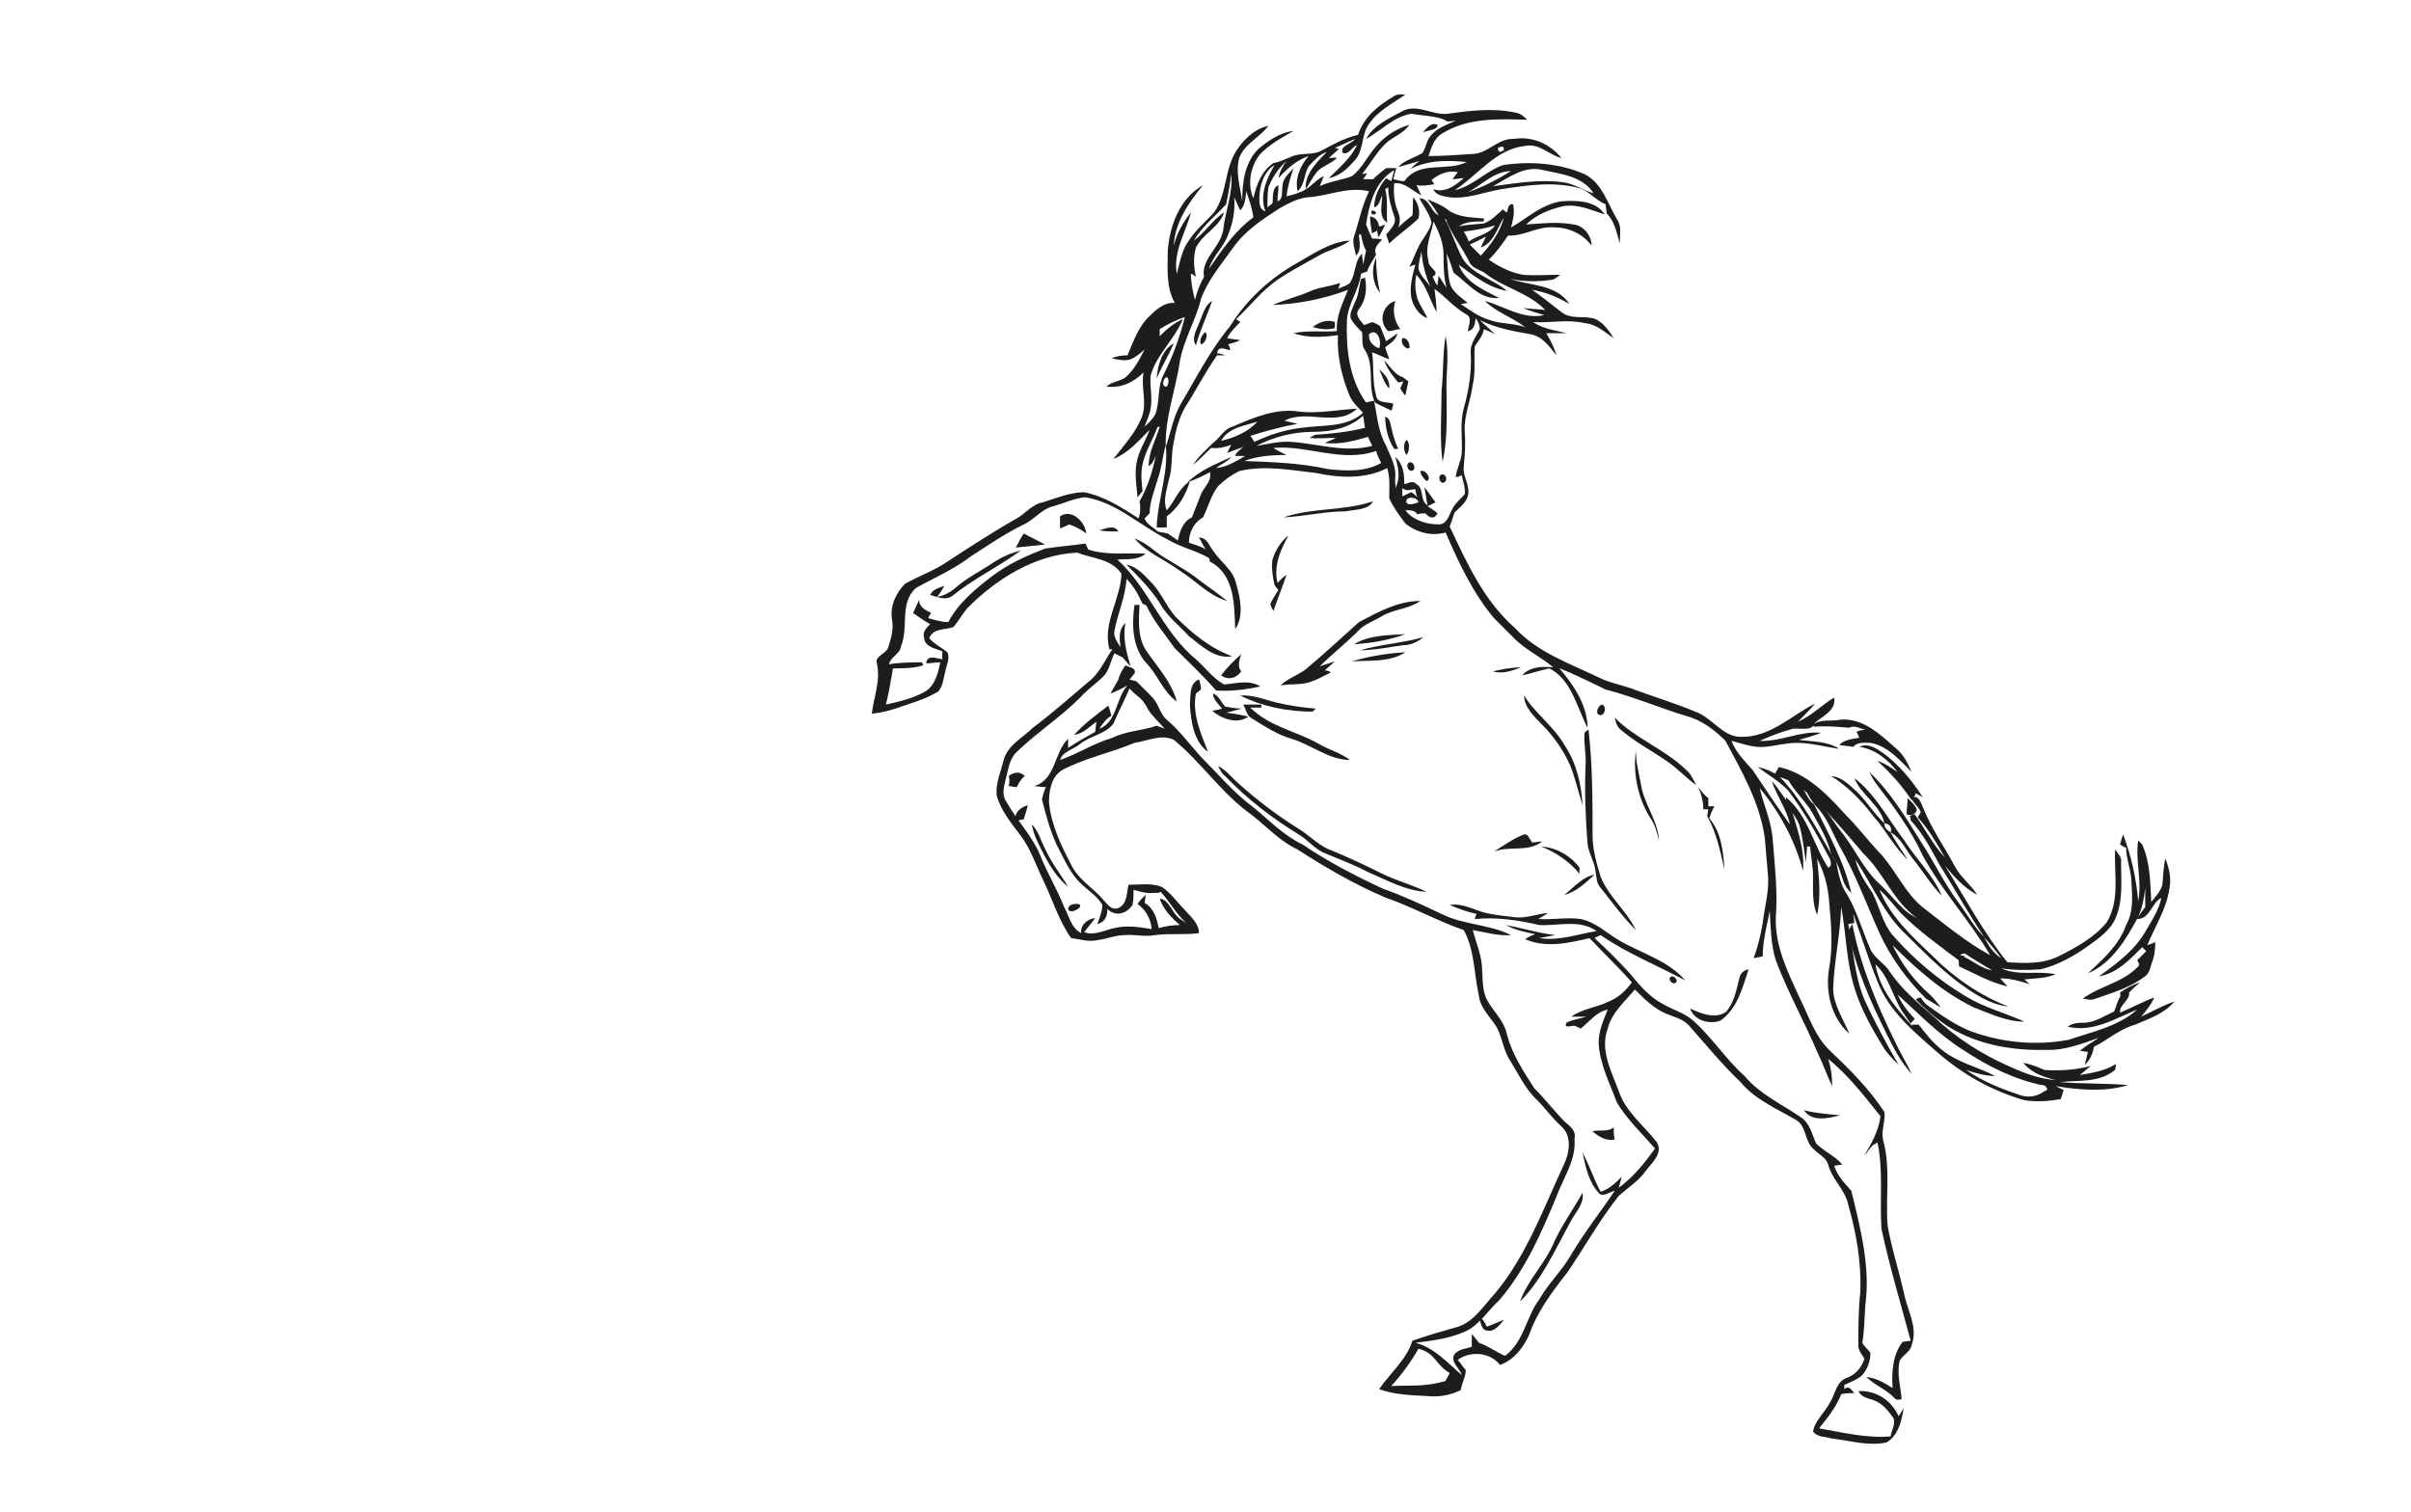 <?xml version="1.0" encoding="utf-8"?>
<!-- Generator: Adobe Illustrator 26.0.3, SVG Export Plug-In . SVG Version: 6.00 Build 0)  -->
<svg version="1.1" id="Слой_1" xmlns="http://www.w3.org/2000/svg" xmlns:xlink="http://www.w3.org/1999/xlink" x="0px" y="0px"
	 viewBox="0 0 239.5 150.2" style="enable-background:new 0 0 239.5 150.2;" xml:space="preserve">
<style type="text/css">
	.st0{fill:#1D1D1B;}
</style>
<g>
	<g>
		<path class="st0" d="M138.4,9.6c0.4-0.3,0.8-0.2,1.2-0.2c-1.3,0.9-2.7,1.6-3.6,2.9c-0.8,1.1-0.5,2.6-1.4,3.6
			c-0.7,0.8-1.5,1.6-2.6,1.8c1-1,2.2-2,2.8-3.3c-0.5,0.2-0.8,1-1.4,0.8c-0.4-0.7,0.9-0.9,1.2-1.4c-0.7,0.3-1.3,0.6-2,0.9l0.4,0.1
			c-0.3,0.3-0.7,0.6-1,0.9c0.3,0,0.6-0.1,0.8,0c-0.6,0.6-1.5,0.8-2,1.4c-0.4,0.5-0.7,1.1-1.1,1.7c-0.1-1.5,1.1-2.7,2.1-3.7
			c-0.7,0.2-1.2,0.8-1.7,1.3c-0.6,0.7-0.4,1.9-1.2,2.6c-0.3-1.3,0.3-2.6,1.1-3.5c-1.2,0.4-2.2,1.3-3,2.2c0.1-0.6,0.4-1.2,0.8-1.7
			c-0.8,0.7-1.4,1.6-1.8,2.6c-0.1,0.7-0.1,1.4-0.1,2c0.1-0.1,0.4-0.3,0.5-0.4c0.1-0.6-0.1-1.5,0.6-1.8c0,0.5-0.1,1.1-0.1,1.6
			c0.6-0.2,0.4-1,0.5-1.5c0-0.8,0.7-1.3,1.1-1.8c-0.3,0.9-0.6,1.8-0.7,2.8c0.4-0.1,0.9-0.2,1.3-0.4c1-0.3,1.5-1.2,2.4-1.6
			c-0.1,0.3-0.3,0.7-0.4,1c1-0.5,2.2-0.6,3.2-1c0.9-0.7,1.4-1.7,2.1-2.6c0.9-1.2,2.2-2.1,3.6-2.5c-0.6,0.9-1.7,1.2-2.4,1.9
			c-0.9,0.9-1.5,2-2.3,3l0.5-0.1c-0.1,0.2-0.3,0.5-0.4,0.6c0.3,0,0.6,0,1,0c0.4-0.4,0.9-0.8,1.3-1.1c0.3,0,0.8,0,1,0
			c-0.1,0.4-0.2,0.7-0.3,1.1c0.4,0.1,0.8,0.2,1.1,0.2c1.5-2.1,4.2-0.9,6.2-1.9c-1.9-0.2-3.9-0.2-5.6,0.7c0.3-0.3,0.6-0.6,0.9-0.8
			c-0.7,0.2-1.4,0.4-2.1,0.6c0.6-0.7,1.6-0.9,2.4-1.4c0.4-0.6,0.4-1.3,0.9-1.8c0.6-0.7,1.5-1,2.4-1.4c-0.4,0-0.8,0.2-1.1-0.1
			c-1-0.4-2.2-0.4-3.3-0.6c-1.8,0.3-3,1.7-4.5,2.5c0.7-1.3,2.2-2,3.5-2.7c1.5-0.9,3.1,0.4,4.6,0.2c2.2-0.3,4.5-0.6,6.8-0.1
			c0.5,0.1,0.8,0.4,1.1,0.7c-2.9-0.1-6-0.2-8.5,1.4c-0.8,0.5-1,1.4-1.3,2.2c1.4,0,2.9-0.1,4.3-0.2c1.6,0,2.6-1.6,4.2-1.5
			c1.8-0.3,3.6,0.5,4.7,1.9c-1.2-0.3-2.2-1.5-3.6-1.2c-2.9,0.3-4.7,2.9-7,4.4c1.8-0.4,3.1-1.9,4.8-2.5c2.7-0.4,5.6-0.2,8.1,0.9
			c1.8,0.9,2.3,3,3.3,4.6c0.4,0.7,0.2,1.5,0.2,2.3c-0.3-1.1-0.5-2.2-1.3-3c0-0.3-0.1-0.6-0.1-0.9c-1-0.4-1.6-1.3-2.6-1.6
			c-2.5-0.7-5.2-0.3-7.8,0.1c-1.7,0.3-3.4,1-5.1,0.8c-0.6-0.1-1.4-0.2-1.6-0.8c1.2,0.4,2.2-0.4,3-1.1c-0.3,0-0.8,0.1-1.1,0.1
			c0.1-0.2,0.4-0.5,0.5-0.7c-1-0.2-1.9,0.2-2.6,0.8c0.1,0.1,0.2,0.3,0.3,0.4c-0.6,0.1-1.2,0.2-1.8,0.1c0.2,0.3,0.3,0.7,0.5,1
			c-0.9-0.4-1.6-1.3-2.7-1.2c-0.1,1,0,2,0.4,2.9c0.2,0.5,0.2,1,0,1.5c0.4-0.4,0.9-0.8,1.4-1.2c0.1-0.6,0-1.2,0.1-1.8
			c0.5,0.6,0.7,1.4,0.5,2.1c-0.9,0.9-2,1.6-2.9,2.5c-0.1-0.3-0.2-0.6-0.3-0.9c0.4-0.5,1.1-1.1,0.8-1.8c-0.3-0.9-0.6-1.9-0.6-2.9
			c-0.1,0.1-0.2,0.1-0.3,0.2c0.3,1.1,0.1,2.2,0.2,3.3c-0.9-0.5-0.5-1.8-0.5-2.7c-0.2,0.4-0.3,1.1-0.8,1.2c0-1,0.5-2.1,1.2-2.9
			c0.1,0.1,0.4,0.2,0.5,0.3c0.1-0.4,0.2-0.7,0.3-1.1c-1.9,1.1-2.5,3.4-2.8,5.4c0.2,0.5,0.4,1,0.6,1.4c0.3,0,0.6,0,1,0.1
			c-0.4,0.4-0.9,0.9-0.6,1.5c-0.3,0.5-0.7,1.1-0.9,1.7c-0.1,0-0.4,0.1-0.6,0.2c-0.2,1.6-1.3,3-1.4,4.6c-0.1,2.8,0.2,5.8,1.9,8.2
			c0.2-0.1,0.5-0.1,0.8-0.2c0.3,1.5,0.4,3.1,1.2,4.5c0.4,1,1,2,0.9,3.1c-0.1,1,0.3,1.9,0.7,2.7c0.5,1.4,2.2,2,3.6,2
			c0.8,0,1-0.8,1.3-1.4c0.3-0.7,0.9-1.1,1.3-1.6c0.1-0.7-0.2-1.3-0.3-1.9c-0.1,0.1-0.4,0.2-0.6,0.2c0.1-0.8,0.5-1.5,0.6-2.3
			c0.1-1.5-0.2-3,0.2-4.5c0.5-1.8,0.8-3.6,0.7-5.5c-0.1-0.9,0.5-1.6,0.9-2.4c0-0.4-0.2-0.8-0.4-1.1c-0.1,0.5-0.1,1.2-0.8,1.3
			c0.1-0.6,0.5-1.4-0.2-1.7c-1.2-0.7-2-1.7-3.1-2.5c0.1,0.8,0.2,1.5,0.2,2.3c-0.7-1.3-1-2.6-2-3.7c-0.2,0.9-0.1,1.6,0.1,2.4
			c0.3,0.7,0.7,1.3,1,1.9c-0.9-0.3-1.4-1.2-1.6-2c-0.2-1.1,0.1-2.2,0.4-3.3c-0.1,0-0.4,0.1-0.6,0.2c0.5-0.9,0.8-2,1.4-2.8
			c0.3-0.5,0.7-1,0.8-1.6c-0.2-0.9-0.8-1.6-1.2-2.4c1,0,1.1,1.3,1.9,1.7c-0.3-0.6-0.7-1.1-1.1-1.6c0.7,0.3,1.5,0.6,2.1,1.1
			c1,0.7,2.3,0.7,3.5,0.8V22c-0.9,0-1.8,0-2.5,0.5c0.8-0.2,1.7-0.2,2.5-0.3c0.8-0.3,1.3-0.9,1.9-1.4c0.1,0.1,0.3,0.3,0.4,0.3
			c0.1-0.3,0.1-0.9,0.6-0.8c0.2,0.8,0,1.5-0.2,2.3c1.6-0.9,3-2.3,5-2.6c1.5-0.1,3.4-0.1,4.3,1.3c-1.3-0.4-2.7-1.1-4.2-0.8
			c-1.3,0.3-2.7,0.9-3.6,1.8c1.6-0.1,3.1-0.3,4.7,0c1,0.1,1.8,1.1,1.8,2.1c-0.8-1.1-2.2-1.8-3.6-1.8c-1.7-0.2-3.1,0.9-4.7,0.8
			c-0.6,0.9-1.2,1.7-1.9,2.4c1,0.7,2.2,1.3,3.4,1.5c1.2,0.1,2.4,0,3.7,0c-0.3,0.2-0.6,0.5-0.9,0.5c-1.4,0.2-2.8,0.2-4.1-0.1
			c1.9,0.7,4.6,0.5,5.9,2.5c-1.2-0.7-2.4-1.2-3.7-1.4c1,0.7,2,1.5,2.9,2.2c1,0.8,2.3,0.3,3.4,0.7c0.8,0.4,1.3,1.1,1.8,1.9
			c-0.9-0.6-1.7-1.4-2.9-1.5c-1.7-0.4-3.4,0-5.1-0.1c1,0.7,2.2,0.8,3.3,1.1c-0.7,0-1.3,0-2,0c0.4,0.7,0.8,1.4,1,2.2
			c-0.7-0.9-1.4-1.9-2.6-2.1c-1.7-0.3-3.4-0.6-5-1.4c0.5,0.5,1,0.9,1.5,1.4c-0.4-0.2-0.8-0.4-1.1-0.5c-0.1,0.7-0.6,1.2-0.9,1.7
			c-0.1,1.3,0.1,2.6-0.2,3.8c-0.2,1.6-0.9,3.1-0.8,4.7c0.1,1.2,0,2.4-0.1,3.5c-0.1,1,0.7,1.9,0.4,2.9c-0.2,0.7-0.8,1.1-1.3,1.6
			c-0.2,0.5-0.3,1-0.5,1.4c1.7,3.6,3.4,7.4,6.5,10.1c2.2,2.4,5.4,3.5,8.3,4.9c1.2,0.6,2.6,0.8,3.8,1.3c1.9,0.7,3.9,1.3,5.8,2.1
			c1.7,0.6,2.7,2.5,4.5,2.5c2.9,0.1,5-2.1,7.4-3.3c-0.5,0.6-1.1,1.2-1.7,1.8c1.4-0.6,2.4-1.7,3.6-2.4c0.2,1.3-1.1,1.8-1.9,2.5
			c-0.3,0.9-1.4,0.5-2.2,0.6c-1.1,0.3-2.2,0.7-3.3,1.2c2.1,0.1,4-1,6.1-0.8c-0.7,0.3-1.5,0.5-2.2,0.7c1.3,0.2,2.8,0.1,4,0.9
			c-1.4-0.2-2.8-0.6-4.2-0.6c-1.1,0-2.1,0.3-3.2,0.4c-1.1,0.1-2.2-0.3-3.3-0.6c0.4,1.1,1.3,2,2.1,2.9c1.2,1.8,2.4,3.6,3.7,5.4
			c-0.3-1.5-1.3-2.8-1.8-4.3c0.7,0.7,1.1,1.6,1.8,2.3c0.6,2.1,1.5,4.3,1.3,6.6c-0.8-3-2.3-5.8-4.3-8.2c0.4,1.7,1.2,3.4,1.3,5.2
			c0.2,2.5,0.5,5.1,0.3,7.6c-0.1,2.9,1.2,5.5,2.4,8.1c0.9,1.8,1.5,3.8,3,5.2c2,1.9,3.9,3.8,5.4,6.1c0.1,1-0.4,1.9-0.1,2.9
			c0.7,2.7,0.2,5.5,0.4,8.3c0.4,2.4,1.2,4.7,1.7,7.1c0.4,1.6,1.3,3.2,0.7,4.8c-0.1,0.7-0.9,1-1.2,1.6c-0.3,1.3,0.1,2.5,0.2,3.8
			c-0.3,0.1-0.6,0.1-0.8-0.2c-0.8-0.8-1.9-1.2-2.7-2c1,0.1,1.8,0.6,2.6,1.1c-0.1-1.6,0-3.3,1-4.6c0.2,0,0.6-0.1,0.8-0.1
			c-1-3.7-2.1-7.4-2.9-11.1c-0.2-2.9,0.2-5.8-0.4-8.6c-0.1,0.1-0.4,0.2-0.5,0.3c-0.3,0.3-0.5,0.7-0.8,1c0.7-1.2,1.4-2.4,1.6-3.9
			c-1.6-2-3.2-4.1-5.2-5.7c0.3,0.9,0.4,1.8,0.4,2.7c-0.5-1-0.9-2.2-1.4-3.2c-1.3-3.1-3-6.1-4.2-9.3c-0.5-1.6-0.5-3.2-0.6-4.9
			c-0.3,1.5-0.7,3-0.7,4.5c-0.3,0.1-0.6,0.1-0.9,0.2c0.4-1.1,0.7-2.3,0.9-3.5c0.2-1.7,0.7-3.3,0.5-5c-0.1-1.2-0.2-2.4-0.3-3.5
			c-0.5-3.5-2.3-6.6-3.9-9.6c-1.1-1.1-2.4-2.1-4-2.5c-2.6-0.8-5.2-1.9-7.9-2.6c-1.5-0.7-3-1.5-4.6-2.1c1.4,1.6,2.8,3.7,2.8,5.9
			c-1.1-2.1-1.6-4.8-3.8-5.9c-0.9,0.2-1.8,0.5-2.7,0.7c0.8-0.9,2-0.9,3.1-0.8c-1.3-1.1-2.9-1.8-4.1-3.1c-0.6-0.6-1.2-1.2-1.8-1.8
			c-2.1-2.5-3.5-5.5-4.8-8.5c-1.4,0.4-2.9,0-4-0.9c-0.6-0.8-1.2-1.6-1.6-2.5c0-1,0.1-2-0.2-3c-2.1,1.1-4.7,1-7,0.5
			c-2.6-0.3-5.2-0.8-7.7-0.2c-0.8,0.4-1.5,0.9-2.1,1.5c-0.7,0.9-1,2.1-1.5,3.1c-0.9,0.5-1.4,1.5-1.4,2.5c0.7,0.3,2.4,0.6,2.1,1.6
			c-1.3-0.8-2.9-1.1-4.2-1.9c-2.8-1.4-5.1-3.7-8.2-4.2c-1.1,0.1-2.1,0.6-3.2,0.9c-1.2,0.3-1.9,1.4-3.1,1.9c-1.8,0.9-3.4,2-5.1,3.1
			c-1.7,1.3-3.6,2.1-5.4,3.1c-1.7,1.5-0.7,3.9-1.5,5.8c-0.1,0.8-1,1-1.2,1.8c1.1-0.2,2.2-0.2,3.3-0.2l0.1,0.3c-1,0.3-2,0.3-3,0.3
			c-0.2,1.2-0.4,2.4-0.7,3.6c1.3-0.3,2.7-0.6,3.9-1.3c1-0.6,1.3-1.9,1.5-2.9c-0.5,0-0.9,0.1-1.4,0.1c0.1-0.9,1-0.5,1.6-0.4
			c0-0.2,0-0.6,0-0.8c-0.7-0.3-1.7-0.4-1.8-1.3c-0.2-0.6,0.2-1,0.6-1.4c-0.6-0.3-1.1-0.7-1.7-1.1c0.2-0.4,0.4-0.9,0.6-1.3
			c0,0.7,0.6,1,1.2,1.3c-0.1,0.1-0.2,0.3-0.3,0.5c0.7,0.2,1.3,0.4,2,0.4c1-1.9,2.7-3.3,4.4-4.6c1.6-1.2,3.4-2,5.2-2.7
			c1.3-0.2,2.6-0.3,4-0.5c0.1,0.1,0.2,0.4,0.3,0.6c1.9,0.6,3.8,0.3,5.7,0.4c-0.8,0.7-1.9,0.5-2.8,0.6c3.1,2.8,4.5,7.2,7.8,9.9
			c0.9,0.8,1.7,1.9,2.8,2.5c1.2-0.1,2.5-0.5,3.6,0.2c-1.4,0.3-2.9,0.5-4.4,0.4c-1.3-1.5-2.7-2.8-4.1-4.2c-1-1.4-2.1-2.7-2.8-4.2
			c-0.1-0.1-0.3-0.2-0.4-0.2c-0.4-0.9-0.9-1.8-1.6-2.5c-0.1,1.8-0.9,3.5-1.2,5.2c-0.1,0.6,0.3,1.1,0.6,1.6c-0.1-0.9-0.2-1.8,0.5-2.4
			c-0.3,1.5,0.1,2.9,0.5,4.3c-0.3-0.3-0.5-0.6-0.8-0.9c-0.2-0.1-0.6-0.3-0.8-0.4c-0.4,0.8-0.5,1.7-1.1,2.3c-0.7,0.7-1.6,1.3-2.3,2.1
			c-1.9,1.9-4.2,3.4-6.2,5.3c-0.7,0.6-0.9,1.5-1.1,2.4s-0.6,1.9,0,2.7c1,1.8,2.5,3.3,3.3,5.2c0.7,1.8,1.7,3.4,2.4,5.2
			c0.5,0.9,0.7,2.1,1.7,2.6c-0.1-0.8,0.6-1.4,1.4-1.5c-0.4,0.5-0.7,0.9-1.1,1.4c1,0.4,2-0.2,3-0.4c1.2-0.3,2.5-0.1,3.7,0.1
			c-0.1-1.1-0.6-1.9-1.4-2.5c0.2-0.3,0.5-0.6,0.8-0.9c0,0.3-0.1,0.6-0.1,0.8c0.9,0.5,1.2,1.5,1.4,2.5c0.7-0.2,1.4-0.3,2.1-0.3
			c-0.8-0.7-1.6-1.5-2-2.6h0.2c0.8,0.3,1,1.3,1.7,1.9c0.4,0.3,0.8,0.5,1.1,0.8c-1.2-0.9-1.9-2.3-2.9-3.4c-0.1,0-0.2,0.1-0.2,0.1
			c-0.1,0-0.3,0-0.4,0c-0.7,0.1-1.4-0.1-2.1-0.3c0,0.5,0,1-0.1,1.5c-0.6,0.9-1.7,1.2-2.5,0.4c0,0.7-0.2,1.3-1,1.5
			c0.2-0.6,0.5-1.2,0.5-1.9c-0.5-0.9-1.4-1.4-2.1-2.1c-1.1-1-1.7-2.5-2.4-3.8c-0.7-1.5-1.1-3-1.5-4.6c0.1-0.4,0.2-0.8,0.4-1.2
			c-0.4,0-0.8-0.1-1.2-0.1c2.2-0.6,2-3.4,3.4-4.7c0,0.2,0,0.7,0,0.9c0.9-0.6,1.8-1.1,2.7-1.6c0-0.3,0.1-0.7,0.1-1
			c-0.7,0.5-1.3,1.2-2.2,1.3c1-1.1,2.2-2,3.4-2.9c0.1,0.3,0.2,0.6,0.3,1c-0.5,0.3-0.9,0.8-1.2,1.3c1.8-0.7,1.6-3,2.8-4.3
			c-0.6,0.3-1.1,0.6-1.7,0.8c0.3-0.5,0.5-0.9,0.8-1.4c0.1-0.5,0.4-1,0.7-1.4c0.3,0.2,1.1,0.2,0.9,0.8c-0.1,0.1-0.3,0.4-0.5,0.6
			c0.2,0.1,0.5,0.1,0.7,0.2c0.5,0.5,1,1,1.5,1.5c0.7,0.7,0.8,1.7,1.5,2.3c1.3,1.1,2.3,2.5,3.5,3.8c1.7,1.7,3.2,3.5,5.1,4.9
			c1.6,1.3,3,2.8,4.9,3.7c2.5,1.7,5.2,3.1,8,4.4c2,0.7,3.9,1.6,5.8,2.5c2.2,1.1,4.7,1,6.9,2.1c-1.3,0.1-2.6-0.3-3.8-0.5
			c0.3,1.2,0.8,2.3,0.9,3.5c0.1,1.1,0,2.2,0.4,3.2c0.6,1.3,1.8,2.2,2.1,3.7c0.5,1.9,1.6,3.6,2.7,5.3c1.1,1.1,2,2.3,3.1,3.4
			c0.5,0.4,1.1,0.9,0.9,1.6c0.2,2.1-1.1,3.9-1.8,5.8c-1.5,3.6-3.1,7.3-5.7,10.3c-1.1,1-2,2.5-3.4,3.1c-1.6,0.7-3.3,0.9-4.9,1.1
			c1.9,0.5,3.2,2,4.6,3.2c-0.2-0.7-1.2-1.3-0.7-2.1c0.5-0.5,1.1-0.5,1.7-0.7c0-0.4,0-0.8,0-1.3c0.2,0.3,0.5,0.6,0.7,0.9
			c0.9,0.3,1.7,0.9,2.6,1.3c1.9-1.4,2.1-3.9,3.4-5.6c0.9-1.6,2.3-2.9,3.2-4.5c1.3-2.2,2.9-4.2,4.3-6.3c-0.5,0.1-1.2,0.7-1.6,0.2
			c-1-1.1-1.3-2.6-1.6-4c0.7,1.3,1.1,2.6,1.8,3.9c0.9-0.3,1.5-0.9,2.1-1.5c-0.1,0.4-0.2,0.7-0.3,1.1c1.5-1.1,2.6-2.5,3.6-3.9
			c-1.3-1.5-2.8-2.9-3.8-4.6c-0.7-1.9-1.7-3.8-1.8-5.9c0-1.2,0.5-2.3,0.9-3.3c-1.1,0.2-1.8,1.2-2.7,1.9c-0.1-0.1-0.4-0.2-0.6-0.3
			c-0.3,0-1.1,0.3-0.8-0.3c0.6-0.3,1.3-0.4,2-0.6c-0.5,0-1,0-1.5,0c1.1-0.8,2.5-0.9,3.7-1.5c1-0.4,1.7-1.1,2.3-1.9
			c-1.3-1.5-2.8-2.9-4.2-4.4c-2.1,0.5-4.4,1-6.4,0.1c0.3-0.2,0.7-0.4,1-0.5c-1-0.2-2-0.4-2.9-0.9c1.6,0.3,3.2,0.8,4.9,1
			c-0.6,0.1-1.1,0.2-1.6,0.3c2,0.3,3.8-0.4,5.7-0.7c-1.7-1.2-3.8-0.5-5.7-0.6c-2.1-0.5-4.2-0.8-6.4-0.6c0-0.1,0.1-0.4,0.2-0.5
			c-0.9-0.2-1.8-0.5-2.7-0.9c1.3-0.2,2.4,0.5,3.6,0.8c0.9,0.2,1.8,0.3,2.7,0.4c1.2,0.2,2.3-0.3,3.5-0.4c-0.3,0.2-0.7,0.4-1,0.6
			c1.4,0.1,2.8-0.2,4.2,0c1.5,0.3,2.6,1.4,3.8,2.1c2.2,1.3,4.9,2,6.6,4c-2.8-1.5-5.8-2.7-8.4-4.5c-0.2,0.1-0.5,0.2-0.6,0.3
			c1.2,1.1,2.4,2.3,3.5,3.5c0.9,1.1,1.9,2.3,3.2,3c1,0.6,2.2,0.9,3.1,1.7c1.9,1.7,3.2,3.8,5.1,5.5c1.5,1.8,3.7,2.8,5.6,4.1
			c0.9,0.6,1.1,1.7,1.5,2.6c0.3,0.3,0.6,0.5,1,0.8c0.6,0.4,1.2,0.8,1.6,1.3c-0.2,0-0.6,0.1-0.8,0.1c0.3,1,1,1.7,1.7,2.5
			c0.9,3.7,1.9,7.5,1.4,11.3c-0.1,1.3-0.1,2.6-0.3,3.8c0.2,0.4,0.6,0.7,0.8,1c0,0.8-0.3,1.7-0.9,2.3c-0.5,0.4-1.1,0.6-1.7,0.9
			c0,0.1,0,0.3,0,0.4c0.5-0.4,0.7,0.1,1,0.4c-0.4,0-0.8,0-1.3,0.1c-0.5,1.3-1.4,2.4-2.2,3.4c2.3,0.4,4.7,1,7.1,0.8
			c0.1-0.6,0.5-1.2,0.3-1.8c-0.5-0.7-1.1-1.5-2-1.8c-0.6-0.2-1.2-0.3-1.5-0.9c1.7-0.1,3.3,0.9,4,2.5c0.2-0.3,0.3-0.5,0.5-0.8
			c-0.2,1.2-0.5,2.7-1.7,3.4c-1.8,0.4-3.7-0.2-5.5-0.4c-0.6-0.2-1.4-0.1-1.8-0.7c0.2-1.1,1.2-1.9,1.7-2.9c0.5-0.8,0.6-2,1.6-2.4
			c0.9-0.3,1.5-1,1.8-1.9c-0.2-0.4-0.6-0.8-0.6-1.3c0-1.8,0-3.6,0.2-5.4c0.1-2.9-0.4-5.8-1.2-8.6c-0.3-1.5-1.6-2.5-2-4
			c-0.2-0.7-0.9-1-1.4-1.5c-1-0.8-0.7-2.4-1.9-3c-1.9-1.1-4-2-5.4-3.7c-1.9-1.8-3.5-3.8-5.2-5.7c-0.6-0.6-1.5-0.8-2.2-1.1
			c-1.2-0.5-2.2-1.5-3.1-2.4c-1,1.2-2.3,2.3-2.7,3.9c-0.8,2.1,0.4,4.3,1.1,6.2c0.7,2.1,2.5,3.4,3.8,5.1c0.6,1.1-0.5,2-1.1,2.8
			c-0.7,1-1.8,1.7-2.7,2.5c-1.9,2.4-3.4,5.1-5.1,7.6c-1.5,1.9-3,3.9-3.8,6.2c-0.6,1.3-1.5,2.5-2.9,3c-1-1.3-3-1.4-4.2-0.5
			c0.3,0.3,0.5,0.7,0.8,1c0,0.7-0.4,1.3-0.5,2c-1,0.5-2.1,0.7-3.2,0.6c-1.6-0.1-3.3-0.1-4.9-0.7c1.1-1.6,2.7-2.9,3.3-4.8
			c1.4-0.5,2.8-0.9,4.2-1.3c1.8-0.4,2.8-2.1,4-3.4c3.1-3.7,4.8-8.4,6.8-12.7c0.6-1.2,0.9-2.9-0.2-3.9c-0.9-0.8-1.6-1.8-2.4-2.6
			c-1.2-1.1-1.9-2.7-2.8-4.1c-0.7-1.2-0.7-2.6-1.6-3.7c-0.6-0.8-1.3-1.6-1.4-2.6c-0.5-2.2-0.4-4.5-1.5-6.5c-2.6-0.9-5.1-2.3-7.7-3.2
			c-3.1-1.3-6-3-8.8-4.8c-1.7-0.8-3-2.2-4.5-3.4c-3-2.1-5-5.2-7.8-7.5c-1.2-0.6-2.6,0.1-3.9,0.3c-2.4,1-4.9,1.5-7.2,2.7
			c-1.1,0.7-1.3,2.1-1.3,3.2c0.2,2.2,1.2,4.3,2.2,6.2c0.7,1.5,2.2,2.3,3.2,3.5c0.4,0.4,0.8,1.1,1.5,0.8c0.9-0.4,0.8-1.5,1-2.3
			c1.1,0,2.2-0.2,3.3,0.2c0.9,0.6,1.5,1.5,2.2,2.2c0.6,0.7,1.5,1.4,1.5,2.4c-1.4,0.2-2.9,0-4.4,0.2c-1,0.2-2-0.1-3,0
			c-0.9,0-1.8,0.4-2.7,0.5c-0.9,0.2-1.7-0.1-2.6-0.2c-1.2-1.7-1.8-3.7-2.7-5.6c-0.8-1.6-1.3-3.3-2.4-4.7c-0.9-1.2-1.9-2.4-2.3-3.9
			c-0.1-1.2,0.4-2.3,0.7-3.5c0.4-1.5,1.9-2.2,2.9-3.2c2-1.5,3.9-3.2,5.8-4.8c0.9-0.8,1.4-2,2.1-3c-0.1,0-0.2,0-0.3,0
			c-0.7-2.6,1.1-4.9,1.2-7.5c-1-1.5-2.9-1.5-4.4-2.1c-4.2,0.2-8,2.6-10.9,5.5c-0.5,0.6-0.9,1.3-1.4,1.9c-0.9,0.3-2,0.1-2.4,1.1
			c0.5,0.6,1.2,0.9,1.8,1.4c0.3,0.6-0.1,1.3-0.2,1.9c-0.2,0.7-0.2,1.4-0.7,2c-1.2,0.7-2.2,1-3.1,1.3c-1.1,0.4-2.3,0.8-3.5,0.9
			c0.2-1.7,0.9-3.3,0.5-5c-0.2-0.7,0.8-0.9,1.1-1.5c0.3-0.9,0.6-1.9,0.4-2.9c-0.2-1.3,0.4-2.6,1.3-3.5c1.4-0.8,2.9-1.3,4.2-2.2
			c2.3-1.5,4.6-3,6.9-4.3c0.9-0.5,1.5-1.4,2.6-1.6c1.3-0.4,2.7-1,4.1-1c2,0.4,3.7,1.5,5.4,2.6c0.2-0.6,0.2-1.1,0.1-1.7
			c0.8-1.4,1.3-3,1.6-4.5c-0.2,0.4-0.3,0.8-0.7,1c0-1.4,0.7-2.6,1.1-3.9H115c-0.5,1.3-1.2,2.4-1.5,3.7c-0.2,0.9-0.1,1.8,0,2.7
			c-0.2,0.2-0.3,0.4-0.5,0.6c-0.1-1.1-0.3-2.3-0.1-3.4c0.2-1.2,0.9-2.2,1.3-3.3c-1.1,1.1-2.1,2.3-3.6,2.9c1-1.3,2.2-2.6,2.8-4.1
			c0.6-1.5-0.1-3,0.2-4.5c-1,1-2.3,1.6-3.7,1.4c0.6-0.5,1.3-0.5,1.9-0.9c0.9-0.8,1.4-1.8,1.9-2.8c-0.4,0.4-0.9,0.8-1.4,1
			c-0.6,0.2-1.3,0-1.9-0.1c0.5-0.2,1-0.3,1.6-0.3c0.6-1.4,1.1-2.9,2.2-3.9c0.7-0.7,1.5-1.4,2.5-1.3c-0.9-1.6-0.7-3.5-0.7-5.2
			c0.2-2.5,1.2-5.2,3.5-6.5c-1.4,1.7-2.8,3.7-2.9,6c0.3-1.2,0.9-2.3,1.7-3.3c-0.5,2-1.8,3.9-1.4,6.1c0.3-1.1,0.5-2.4,1.2-3.3
			c0.7-1.1,1.7-1.9,2.5-2.8c1.3-1.8,1-4.2,2.2-6.1c0.7-1.1,1.8-2.2,3.2-2.5c-0.9,1.2-2.4,1.8-2.9,3.2c-0.4,1.4,0.1,2.9,0.3,4.3
			c0-1.8,0.2-3.7,1.5-5.1c1-0.9,2.2-1.7,3.6-1.9c-1.2,0.7-2.5,1.4-3.4,2.4c-0.9,1.2-1.2,2.9-0.6,4.3c0.3-1.3,0.8-2.7,2-3.5
			c0.6-0.1,1.2-0.4,1.7-0.6c1-0.5,2.2-0.1,3.2-0.7c1.1-0.6,2.2-1.2,3.5-1.5C135.5,11.6,136.9,10.5,138.4,9.6z M148.8,14.7
			c0,0.4,0.2,0.5,0.6,0.2C149.4,14.5,149.2,14.5,148.8,14.7z M125.1,19.7c0,0.5,0,1.1,0.6,1.3c-0.6-1.6,0.1-3.2,0.9-4.6
			C125.6,17,125.1,18.4,125.1,19.7z M148.3,18.5c2.3-0.3,4.6-0.7,6.9-0.4c1.1,0.1,2,0.8,3.1,1.1c-1.1-1.7-3.2-1.9-5-2.3
			C151.4,16.4,149.8,17.7,148.3,18.5z M145.8,19.1c1.5-0.5,3-1.3,4.3-2.1C148.4,17,147.2,18.4,145.8,19.1z M121.8,20.3
			c-1.1,1.2-2.4,2.2-3.2,3.6c1.1-0.8,1.9-2.1,3-2.8c-0.5,1.5-2.1,2.1-2.8,3.5c-0.3,1-0.2,2,0,2.9c-0.1-0.1-0.4-0.3-0.5-0.3
			c0,0.9,0.2,1.8,0.4,2.6c0.2-0.8,0.5-1.6,0.9-2.3c-0.3-1.8,1.6-2.9,1.9-4.6c0.2-1.9,1-3.7,0.8-5.6C122.2,18.3,122,19.3,121.8,20.3z
			 M129.9,19.6c-1,0.1-1.9,0.6-2.8,1.1c-1.7,1.1-3.4,2.2-4.6,3.9c-1.2,1.7-2.5,3.2-3.2,5.1c-0.5,2.1-1.7,4-2.1,6.2
			c-0.4,2.8-1.5,5.6-1.4,8.5c0.5-1.4,0.7-2.8,1.4-4.1c1.6-2.7,3-5.5,5-7.9c1.6-2.6,4-4.8,6.7-6.3c1.6-0.9,3.3-2.1,5.2-2.2
			c-0.9,0.7-2.1,0.9-3.1,1.5c-1.4,0.8-2.8,1.5-4.1,2.4c-1.6,1.1-2.7,2.6-4.1,3.9c0.1,0.1,0.3,0.2,0.4,0.3c-0.5,0.5-1,1-1.3,1.6
			c0.4,0.1,0.9,0.1,1.3,0.2c-0.4,0.2-0.8,0.3-1.2,0.4c0.1,0.1,0.2,0.4,0.2,0.6c-0.5-0.1-1.2-0.5-1.3,0.3c0.2,0,0.6,0.1,0.8,0.2
			c-0.2,0-0.6,0-0.8,0c-1.2,1.7-2.1,3.5-3.2,5.2c-0.6,1.1-0.9,2.2-1.1,3.4c-0.3,1.3-0.1,2.6-0.5,3.8c-0.2,1-0.6,2-0.2,3
			c0.8-0.9,1.2-2.2,2.3-2.9c-0.4,1.4-1.2,2.7-2.3,3.5c0,0.4,0,0.7,0,1.1c-0.3,0-0.8,0-1,0c0.1-2.8,1.2-5.4,0.9-8.2
			c-0.3,1.1-0.4,2.3-0.8,3.4c-0.3,1.1-0.8,2.2-0.8,3.4c-0.1,0.1-0.4,0.4-0.5,0.5c0.2,0.6,0.9,0.9,1.3,1.3c0.3,0.1,0.6,0.1,1,0.2
			c0.3,0.2,0.6,0.4,1,0.7c0.2-0.9,0.5-1.9,1.4-2.3c0.3-0.8,0.6-1.5,0.9-2.3c0.3-0.7,1.1-1.3,0.9-2.2c-0.7,0.4-1.4,0.7-2.2,1
			c1.2-1.2,2.8-1.8,4.3-2.5c-0.4,0.5-1,0.7-1.5,1.1c1.1-0.1,2-0.7,2.9-1.2c-0.3,0-0.8,0-1,0c0.1-0.4,0.5-0.6,0.8-0.9
			c-0.5,0.2-1.1,0.4-1.6,0.6c0.1-0.2,0.3-0.6,0.4-0.8c-0.6,0.2-1.3,0.4-2,0.3c-0.6,0.6-1.2,1.2-1.8,1.7c0.5-0.8,1.3-1.5,2-2.2
			c0.7-0.5,1.1-1.4,1.9-1.6c2.1-0.9,4.4-1.9,6.7-1.5c1.9,0.2,3.8-0.2,5.7-0.3c-2,1.9-5,0-7.2,1.2c0.4,0.1,0.8,0.2,1.3,0.3
			c-1.6,0.3-3.1,0.7-4.7,1.2c0.1,0.1,0.3,0.4,0.4,0.6c1.5-0.7,3-1.2,4.7-1.4c2.1-0.3,4.5,0,6.1-1.5c-0.5-0.5-1-1-1.3-1.6
			c-0.8-1.9-1.3-4-1.2-6.1c-1.5,0.2-3,0.3-4.4-0.2c1.4-0.3,2.9-0.1,4.3-0.2c-0.1-1.5,0.6-2.8,1.1-4.1c-2.4,0.9-4.9,1.4-7.5,1.5
			c1.2-0.5,2.4-0.8,3.6-1.3c1-0.5,2.1-0.5,3.1-0.9c0,0.2-0.1,0.5-0.2,0.6c0.4-0.2,0.9-0.3,1.2-0.6c0.6-0.9,0.4-2.1,1.2-2.9
			c0,0.3,0.1,0.8,0.1,1.1c0.1-0.5,0.2-0.9,0.3-1.4c-0.3-0.5-0.4-1.1-0.5-1.6H135c0,0.7,0.3,1.5-0.3,2.1c-0.1-0.6-0.4-1.3-0.2-1.9
			c0.5-1.5,0.8-3.1,1.5-4.5C133.8,18.5,131.9,19.5,129.9,19.6z M123.8,19c-0.1,0.7-0.1,1.4-0.6,1.9c-0.2-0.4-0.4-0.9-0.6-1.3
			c0.1,1.3-0.1,2.5-0.6,3.7c-0.4,1.2-1.5,2.1-1.9,3.4c1.3-1.9,2.6-3.8,4.4-5.1C124.4,20.7,124.1,19.9,123.8,19z M143.5,21.7
			c0.7,1.3,1.1,2.7,1.8,4c1,1.6,3,2,4.4,3.2c-1.8-0.3-3.3-1.5-4.8-2.6c0.7,1.8,2.5,2.5,4,3.3c-1.9,0.2-3.1-1.5-4.5-2.5
			c-0.2-0.6-0.4-1.3-0.7-1.9c0.1,0.9,0.1,1.9,0.3,2.8c0.2,1,1.1,1.5,1.8,2.1c-0.2,0-0.5,0.1-0.7,0.1c0.9,0.6,1.8,1.3,2.9,1.6
			c1.1,0.4,2.4,0.3,3.5,0.7c-1.3-1-2.9-1.5-4-2.6c1.9,0.5,3.8,1.9,5.9,1.4c-0.7-0.2-1.4-0.4-2.1-0.7c0.7,0.1,1.5,0.1,2.2,0.2
			c-1.6-1.7-4.1-2.2-5.9-3.6c-0.5-0.4-1.3-0.5-1.6-1.1c-0.7-1.4-1.7-2.7-2.3-4.1C143.8,21.9,143.6,21.8,143.5,21.7z M147.1,24.6
			c0.1-0.3,0.4-0.8,0.5-1.1c-0.5,0.3-1,0.5-1.6,0.8c0.4,0.4,0.7,0.7,1.1,1.1c1-1.1,1.9-2.3,2.3-3.8
			C148.7,22.7,148.4,24.1,147.1,24.6z M141.9,25.9c-0.1,0.7,1.3,1.1,0.4,1.6c0.3,0.5,0,0,0.3,0.6c-0.2-0.3,0.3,0.5,0.2,0.2
			c0-0.2,0.1-0.7,0.1-0.9c0.3,0.4,0.5,0.8,0.8,1.2c-0.3-1.1-0.3-2.2-0.3-3.3c0-1.2-0.5-2.3-1-3.3C142.2,23.2,141.5,24.5,141.9,25.9z
			 M145.4,23c0.2,0.3,0.4,0.7,0.5,1c0.8-0.6,2-0.7,2.6-1.6C147.5,22.7,146.4,22.9,145.4,23z M141.2,25c-0.1,0.6-0.3,1.1-0.3,1.7
			c0.2,0.7,0.8,1.2,1.2,1.8C141.6,27.4,141.3,26.2,141.2,25z M115.2,32.7c0,0.2,0,0.5,0,0.7c0.7-0.7,1.4-1.3,2.3-1.7
			c-0.8,2-2.6,3.5-3.2,5.6c-0.1,1.1,0.2,2.2,0,3.3c-0.1,0.6-0.4,1.2-0.6,1.8c0.5-0.5,1.1-1,1.2-1.7c0.3-1.2,0.1-2.4,0.7-3.5
			c0.9-1.8,1.6-3.7,2.1-5.7C116.8,31.8,116,32.2,115.2,32.7z M115.8,37.5c-0.3,0.2-0.4,1,0.1,0.9C116.1,38.2,116.2,37.4,115.8,37.5z
			 M130.5,42.9c-2,0-4,0.5-5.7,1.4c1.2-0.2,2.4-0.5,3.5-0.4c2.7,0.2,5.3,1.1,8,0.4c-0.1-0.3-0.3-0.6-0.4-0.9
			c-1.4,0.4-2.8,0.8-4.3,0.6c0.4-0.2,0.8-0.3,1.1-0.5c-0.9,0-1.7,0.1-2.6,0c0.1-0.1,0.4-0.2,0.5-0.3c1.7-0.1,3.4-0.3,5-0.7
			c-0.1-0.4-0.1-0.8-0.2-1.2C134.1,42.5,132.3,42.9,130.5,42.9z M121.3,43.8c1.3-0.3,2.7-0.9,3.6-1.9
			C123.6,42.3,122,42.5,121.3,43.8z M126.5,44.5c0.4,0.3,0.9,0.5,1.3,0.7c-1.4,0-2.9,0.1-4.2,0.6c2.8,0.1,5.6,0.2,8.3,0.8
			c1.8,0.2,3.7,0.3,5.3-0.6c-0.2-0.4-0.4-0.8-0.5-1.2C133.3,46,129.9,44.2,126.5,44.5z M112.2,68.4c-0.5,1.2-1.1,2.3-1.6,3.5
			c-0.9,1.1-2.1,1.1-3.3,2c-0.7,0.6-1.7,0.7-2,1.6c2-0.7,3.2-1.6,5.2-2.2c1.4-0.7,3-0.7,4.4-1.2c0.2,0.1,0.6,0.2,0.8,0.3
			c-0.6-0.7-1.3-1.3-1.7-2C113.4,69.2,113,69.3,112.2,68.4z M138.2,137.7c2.1-0.1,3.3,0.1,5.4-0.5c0.1-0.3,0.3-0.5,0.4-0.8
			c-1.4-0.8-1.4-2-3.1-2.4C140.1,135.4,139.2,136.6,138.2,137.7z"/>
	</g>
	<path class="st0" d="M141.3,13.2c0.4-0.4,0.8-1.1,1.5-0.8C142.8,13,141.7,12.9,141.3,13.2z"/>
	<path class="st0" d="M136.3,20.9c0.1,0,0.3,0.1,0.4,0.2l-0.1,0.2h-0.3l-0.1-0.2L136.3,20.9z"/>
	<path class="st0" d="M136.1,21.5c0.6,0.1,0.8,0.5,0.9,1c0.1,0,0.4-0.1,0.6-0.2c-0.2,0.4-0.4,0.9-0.7,1.3c0-0.2-0.1-0.6-0.1-0.7
		c-0.1,0.1-0.4,0.2-0.5,0.3C136.2,22.6,136.1,22.1,136.1,21.5z"/>
	<path class="st0" d="M137.1,29.1c-0.8-1-0.9-2.4-0.4-3.5C136.7,26.7,136.8,27.9,137.1,29.1z"/>
	<g>
		<path class="st0" d="M135.2,27.7c0.1,0,0.3-0.1,0.4-0.1c0.2,1.1,0.1,2.2-0.6,3.1c-0.5,0.6,0.2,1.2,0.5,1.6
			c0.3-0.1,0.5-0.2,0.8-0.3c0.3,0.1,0.5,0.2,0.8,0.4c0.2,0.5,0.4,1,0.6,1.5c0.4-0.3,0.8-0.5,1.1-0.8c-0.1,0.7-0.7,1-1.2,1.4
			c0.1,0.4,0.3,0.8,0.4,1.2c-0.6-0.2-1.1-0.5-1.7-0.7c0.2,1.4,0,2.9,0.4,4.3c0.1,0.8,1.1,0.6,1.7,0.8c0,0.2-0.1,0.5-0.2,0.7
			c-0.5-0.3-1.1-0.5-1.6-0.8c-0.8-1.6,0-3.6-1-5.2c-0.4-0.5-0.2-1.2-0.3-1.8c-0.4-0.4-0.8-0.8-1.1-1.3c-0.2-0.6,0.2-1.1,0.4-1.7
			C135,29.3,135,28.4,135.2,27.7z M136,33.2c-0.1,0.7,0.4,1.2,1,1.4C137.3,33.9,136.8,32.5,136,33.2z"/>
	</g>
	<path class="st0" d="M119.2,31.9c0.3-0.7,0.5-1.6,1.2-2c-0.5,1.5-1.2,2.9-1.6,4.4C118.3,33.6,118.9,32.7,119.2,31.9z"/>
	<g>
		<path class="st0" d="M137.9,32.9c-1-0.9-0.6-2.6,0.7-3c-0.3,1-0.1,2,0.5,2.8C138.7,32.7,138.3,32.9,137.9,32.9z"/>
	</g>
	<path class="st0" d="M130.4,32.5c0.6-0.5,1.5-0.8,2.2-0.5c0,0.2,0,0.5,0,0.6C131.9,32.8,131.1,32.7,130.4,32.5z"/>
	<path class="st0" d="M119.7,33c0.4,0.2,0,1.2-0.4,1.2C119.1,33.8,119.4,33.3,119.7,33z"/>
	<path class="st0" d="M139.3,33.6c0.5-0.1,0.8,0.6,0.7,1C139.5,34.7,139.1,34,139.3,33.6z"/>
	<path class="st0" d="M143.2,38.8c0.2-1.8,0.1-3.6,0.4-5.4c0.4,1.9,0,3.8,0.1,5.7c0,2.3,0.1,4.6-0.4,6.8
		C143,43.5,143.2,41.1,143.2,38.8z"/>
	<path class="st0" d="M114.9,37.6c0.1-1.3,0.5-2.8,1.7-3.5C116.1,35.3,115.4,36.4,114.9,37.6z"/>
	<path class="st0" d="M137.5,35.8c0.6,0.6,1,1.4,1.9,1.7c0.1,0.1,0.4,0.3,0.5,0.4c-0.1,0.5-0.2,0.9-0.3,1.4
		c-0.2-0.2-0.3-0.4-0.5-0.7c0.1-0.2,0.2-0.5,0.3-0.7c-0.1,0-0.4,0.1-0.5,0.1C138.4,37.4,137.8,36.7,137.5,35.8z"/>
	<path class="st0" d="M137,36.7c0.6,0.5,1.1,1.1,1,1.9C137.5,38.1,137.3,37.3,137,36.7z"/>
	<path class="st0" d="M137.6,41.4c0.3,0.1,0.4,0.3,0.5,0.6c0.2,0.9,0.4,1.8,0.8,2.6c-0.1,0-0.3,0-0.4,0
		C137.9,43.7,137.6,42.5,137.6,41.4z"/>
	<path class="st0" d="M139.7,43.7c0.4,0.2,0.3,1.3,0,1.5C139.4,44.7,139.4,44.1,139.7,43.7z"/>
	<g>
		<path class="st0" d="M138.6,45.4c0.8,0.7,0.9,1.7,0.9,2.7c0.4-0.1,0.9-0.4,1.2,0c0.8,0.4,0.3,1.6,1.1,2.1
			c-0.1-0.6-0.2-1.2-0.3-1.8c0.4,0.5,0.7,1,1.1,1.5c-0.2,0.1-0.6,0.3-0.8,0.4c0.3,0.2,0.7,0.4,1,0.7c-0.3,0.6-0.8,0.5-1.2,0
			c-0.3,0-0.5,0-0.8,0.1c-0.3-0.5-0.9-0.4-1.5-0.4c-0.4-0.4-0.8-0.9-0.8-1.5c0-0.5,0.3-1,0.4-1.6C139,46.8,138.8,46.1,138.6,45.4z
			 M139.3,48.5c0,0.2,0,0.6,0,0.8c0.3-0.1,0.6-0.3,0.9-0.4c0.2,0.1,0.5,0.4,0.6,0.5c-0.1-0.2-0.2-0.6-0.2-0.8
			c-0.3,0-0.5,0.1-0.8,0.1C139.7,48.7,139.4,48.6,139.3,48.5z M139.7,49.9c0.2,0.4,0.9,0.1,1.2,0C140.9,49.4,139.6,49.2,139.7,49.9z
			"/>
	</g>
	<path class="st0" d="M139.9,46c0.4-0.3,0.8,0.4,0.5,0.7C140,47,139.6,46.3,139.9,46z"/>
	<path class="st0" d="M141.1,46.8c0.5-0.2,1.2,0.8,0.6,1C141.5,47.6,141.1,47.2,141.1,46.8z"/>
	<path class="st0" d="M143.1,47.2c0.4-0.3,0.8,0.4,0.4,0.7C143.1,48.2,142.8,47.4,143.1,47.2z"/>
	<path class="st0" d="M143.5,49.5"/>
	<path class="st0" d="M127.5,51.4c2.9-1,6-0.6,8.9-1.6c-0.5,0.9-1.8,0.8-2.7,1C131.6,50.8,129.6,51.3,127.5,51.4z"/>
	<path class="st0" d="M105.3,51.3c1.1-0.8,2.5,0.5,2.6,1.7c-0.5-0.4-1.1-0.7-1.7-0.9c-0.2,0.1-0.6,0.3-0.9,0.4
		C105.3,52.1,105.3,51.7,105.3,51.3z"/>
	<path class="st0" d="M109.2,52.7c0.6-0.2,1.5-0.6,1.9,0.1C110.5,52.8,109.9,52.8,109.2,52.7z"/>
	<path class="st0" d="M101.7,53c0.7,0.4,1.4,0.7,2.1,1.1c-1,0.1-1.9,0.2-2.9,0.3C101.2,53.9,101.4,53.4,101.7,53z"/>
	<path class="st0" d="M126.4,55.6c0.3-0.9,0.8-1.8,1.6-2.4c-0.8,1.4-1.5,3-1.1,4.7c0.3-0.3,0.6-0.6,0.9-0.8
		c-0.4,1.2-0.9,2.4-1.3,3.6c-0.1-0.2-0.3-0.5-0.3-0.7c0.2-0.5,0.5-0.9,0.8-1.4c-0.1-0.1-0.3-0.3-0.4-0.5
		C126.4,57.2,126.3,56.4,126.4,55.6z"/>
	<path class="st0" d="M112.7,53.5c0.8,0.3,1.5,0.8,2.1,1.3c1.2,0.9,2.7,1.6,3.9,2.5c1,0.8,2.1,1.5,3.2,2.4c-1.8-0.5-3.1-2-4.7-3
		C115.7,55.6,113.9,54.9,112.7,53.5z"/>
	<path class="st0" d="M119.1,53.4c0.8,0,1,0.8,1.4,1.3c0.7,1.1,2,1.9,2.3,3.3c0.4,1.4,0.8,3.2-0.1,4.5c-0.1-2.3,0-5.4-2.5-6.7
		c-0.1-0.3-0.1-0.6-0.2-0.9C119.6,54.4,119.4,53.9,119.1,53.4z"/>
	<path class="st0" d="M98.8,55.8c0.8-0.5,1.7-0.9,2.6-1.1c-2.2,1.6-4.7,2.8-6.8,4.5c-0.7,0.5-1.5,0.1-2.2-0.1
		c0.3-0.6,0.9-0.7,1.4-0.9c-0.2,0.4-0.4,0.7-0.7,1.1c0.6-0.1,1.2-0.4,1.7-0.8C96,57.4,97.5,56.7,98.8,55.8z"/>
	<path class="st0" d="M111.9,56.1c1.1,0.2,1.8,1.1,2.6,1.9c0.9,1,1.4,2.3,2.3,3.3c1.6,1.6,3.4,3.1,5.6,3.9c-1.7,0.3-3-1-4.3-2
		c-1-1.1-2.2-2-2.9-3.3C114.3,58.5,113.1,57.3,111.9,56.1z"/>
	<path class="st0" d="M135,61.8c1.9-1,3.9-2.1,6.1-2.1c-1.1,0.8-2.6,0.8-3.8,1.5c-0.8,0.5-1.8,0.8-2.4,1.5c-1.2,1.2-2.6,2.3-3.8,3.5
		c0.5-0.2,1-0.3,1.5-0.5c-0.3,0.3-0.7,0.6-1,0.9c0.2,0,0.5,0.1,0.6,0.2c-0.6,0.3-1.3,0.7-1.9,0.9c-1,0.4-2.1,0.2-3.1,0.4
		c0.7-0.7,1.7-1,2.5-1.6C131.5,65,133.2,63.4,135,61.8z"/>
	<path class="st0" d="M112.7,60.1h0.5c-0.1,1.6-0.2,3.3,0.7,4.6c1.1,1.6,2.5,3.1,3,5c-1.4-1-1.9-2.7-3.1-3.9
		C112.5,64.3,112.4,62.1,112.7,60.1z"/>
	<path class="st0" d="M134.5,64c1.5-0.9,3.4-0.9,5.1-1C138,63.6,136.2,63.9,134.5,64z"/>
	<path class="st0" d="M135.1,64.6c2.1-0.6,4.2-0.7,6.3-1.3c-0.6,0.5-1.3,0.8-2,0.8C137.9,64.3,136.5,64.6,135.1,64.6z"/>
	<path class="st0" d="M134.3,65.7c1.7-0.5,3.5-0.8,5.3-0.9C138.1,65.8,136.1,65.6,134.3,65.7z"/>
	<path class="st0" d="M121.3,67.1c0.6-0.8,1.3-1.5,2-2.1c-0.2,0.6-0.4,1.2,0,1.7C122.8,67.4,122,67.6,121.3,67.1z"/>
	<path class="st0" d="M148.3,66.7c0.9-0.2,1.8-0.4,2.8-0.4C150.3,66.6,149.3,67,148.3,66.7z"/>
	<path class="st0" d="M118.2,70c0.1-0.9-0.1-2.1,0.9-2.5c0.1,0.3,0.2,0.6,0.2,1c-0.1,0.1-0.4,0.3-0.5,0.4c-0.4,2,0.5,4,1.2,5.8
		C118.6,73.7,118.3,71.7,118.2,70z"/>
	<path class="st0" d="M120.5,68.9c0.6,0.2,0.8,0.9,1.2,1.3c0.6,0.1,1.1,0.2,1.7,0.2c-0.5,0.1-1.1,0.3-1.6,0.4
		c0.7,0.1,1.5,0.2,2.2,0.4c-1.1,0.8-2.7,0.2-3.6-0.6c0.2,0,0.7-0.1,1-0.2C121,69.9,120.5,69.5,120.5,68.9z"/>
	<path class="st0" d="M123.2,69.1c1.2-0.1,2.4,0.4,3.6,0.7c1.3,0.3,2.6,0.5,3.9,0.6c-0.1,0.1-0.2,0.2-0.3,0.3
		C127.9,70.7,125.4,70.2,123.2,69.1z"/>
	<path class="st0" d="M151.4,69.1c1.1,1.8,2.9,3,4,4.9c1.2,1.8,1.7,3.9,1.8,6c-0.4-1.3-0.7-2.6-1.2-3.9c-0.7-1.6-1.7-3-2.9-4.2
		C152.3,71.1,151.4,70.2,151.4,69.1z"/>
	<path class="st0" d="M123.5,70c0.6,0,1.2,0,1.8,0v0.3c-0.3,0-0.9,0-1.1,0c1.9,1.9,4.5,2.3,6.8,3.6c1,0.6,2.2,0.9,3.1,1.6
		c-2.1,0-3.8-1.5-5.8-2.1c-1.4-0.4-2.6-1.2-3.9-2C123.8,71.1,123.8,70.5,123.5,70z"/>
	<path class="st0" d="M159.1,70c0.6,0.1,0.3,1.3-0.3,1C158.5,70.8,158.7,70.2,159.1,70z"/>
	<path class="st0" d="M160.4,71.3c2.1,2.1,4.9,3.1,7,5.1c0.5,0.4,0.8,1,1.1,1.6c-1-0.7-1.8-1.6-2.8-2.3c-1.6-1.1-3.3-2-4.7-3.2
		C160.6,72.2,160.5,71.7,160.4,71.3z"/>
	<g>
		<path class="st0" d="M180.1,72c0.7-0.6,1.8-0.3,2.7-0.5c2.3-0.2,4,1.5,5.6,2.9c0.7,0.6,1.1,1.4,1.5,2.3c-1.2-1.2-2.4-2.6-4.1-2.9
			c-0.6,0-1.3-0.1-1.7,0.4c-0.5-0.1-1-0.1-1.4-0.2c0.5-0.5,1.3-0.6,2-0.7c-0.1-0.2-0.2-0.5-0.3-0.6c0.2-0.1,0.7-0.2,0.9-0.2
			c-0.5-0.1-1.1-0.5-1.6-0.2c-1.2-0.1-2.3-0.2-3.5-0.1L180.1,72z"/>
	</g>
	<path class="st0" d="M157.4,72.8c0.1-0.1,0.3-0.3,0.4-0.3c0.4,3.5,0.4,7,0.4,10.5c0,1.4,0.4,2.8,0.8,4.1c0.8,2,2.6,3.4,3.5,5.3
		c-1.3-1.3-2.4-2.8-3.5-4.2c-0.4-0.4-0.4-1-0.5-1.6c-0.1-1-0.7-1.8-0.8-2.8c-0.2-2.5-0.3-5.1-0.2-7.6
		C157.6,75,157.3,73.9,157.4,72.8z"/>
	<path class="st0" d="M184.7,74.2c0.8-0.4,1.6,0.1,2.2,0.5c1.7,1.2,3,2.8,4.1,4.5c-0.2-0.1-0.5-0.3-0.7-0.4c0,0.1-0.1,0.3-0.2,0.4
		l-0.2,0.3c-1-1.5-2.1-2.7-3.4-3.9c0.7,0.2,1.4,0.7,2,1.1C187.5,75.4,186.2,74.4,184.7,74.2L184.7,74.2z"/>
	<path class="st0" d="M163.9,81.2c-1.2-1.9-1.7-4.4-1.4-6.6c0,1.1,0.3,2.2,0.5,3.3c0.3,2,1.7,3.6,1.8,5.6
		C164.6,82.7,164.4,81.9,163.9,81.2z"/>
	<path class="st0" d="M121,76.1c0.8,0.4,1.4,1.2,2.1,1.8c1.9,1.7,3.9,3.2,6,4.5c1.1,0.7,2,1.7,3.2,2.1c1.7,0.7,3.4,1.5,5,2.3
		c1.4,0.7,3,1.1,4.4,1.8c-2.1-0.1-4-1.2-5.9-2c-1.3-0.7-2.7-1.2-4.1-1.8c-1.1-0.4-1.8-1.4-2.7-1.9c-2.6-1.6-5.1-3.5-7.3-5.8
		C121.4,76.9,121.2,76.5,121,76.1z"/>
	<g>
		<path class="st0" d="M174.6,76.2c0.9,0.2,1.9,0.6,2.5,1.3c2,2.2,3.4,4.9,4.9,7.5c0.1,0.2,0.3,0.5,0.4,0.6c0.2,1.1,0.4,2.3,1.1,3.3
			c1,1.7,1.5,3.6,2.3,5.4c0.4,0.9,1.4,1.4,1.9,2.2c1.2,1.8,2.9,3.2,4.5,4.6c2.1,2,4.6,3.6,7.3,4.8c1.5,0.7,3.1,1.3,4.7,1.4
			c-1.2-0.3-2.4-0.7-3.2-1.7c0.7,0.1,1.4,0.4,2.1,0.7c1.5,0.1,3.1,0,4.6-0.4c-0.4,0.3-0.7,0.6-1.1,0.9c1.2-0.2,2.5-0.4,3.6-1.1
			c0,0.2-0.1,0.5-0.1,0.6c-1.6,1.3-3.6,1-5.5,1.2c2.3,0.2,4.5,0.1,6.8,0.3c-2.3,0.7-4.8,0.5-7.2,0.1c0.2,0.1,0.6,0.3,0.8,0.4
			c-0.1,0.3-0.2,0.6-0.3,0.9c-1.2,0.2-2.4,0.3-3.6,0.1c-3.2-0.9-6.2-2.6-8.7-4.8c-2.3-2-4.8-4.1-5.9-7c-0.9-2.2-1.6-4.5-2.4-6.7
			c0,0.2,0.1,0.6,0.1,0.9c-0.1,0-0.4,0.1-0.6,0.1c0.5,2.5,0.6,5.1,1.6,7.5c1,2.2,2.2,4.4,3.4,6.5c-0.6-0.6-1.2-1.2-1.6-1.9
			c-1.1-1.8-2.1-3.6-2.7-5.5c-0.9-2.7-0.9-5.6-1.4-8.3c-0.1,2.7-0.7,5.4-0.8,8.1c0,1.6,1,3,1.6,4.5c-1.8-1.6-2.4-4.2-2-6.5
			c0.4-2.2,0.2-4.4,0-6.6c-0.1-1.5-0.5-3-1.2-4.3c0.2,1.9,0.4,3.8,0,5.6c-0.5-1.2-0.4-2.6-0.4-3.8c0-1-0.2-2-0.3-3h-0.3
			c0,0.5-0.1,1.1-0.1,1.6c-0.2-1.2-0.3-2.4-0.6-3.5c-0.2-0.8-0.8-1.5-1.3-2.2c0-0.2-0.1-0.6-0.1-0.8c2.2,1.8,2.7,4.7,4.2,7
			c0.4-0.1,0.3-0.7,0.1-1c-1.2-2.3-2.5-4.6-4.1-6.7C176.6,77.5,175.5,76.9,174.6,76.2z M186.3,95.8c0.4,2.5,2.1,4.4,3.7,6.2
			l-0.1-0.2c0.2,0,0.6,0,0.7,0c0.7,0.9,1.4,1.8,2.3,2.5c1.6,1.3,3.6,1.7,5.3,2.6c-1,0-2-0.3-2.9-0.6c1.6,1.1,3.3,1.8,5.1,2.4
			c0.9,0.4,1.9,0.3,2.7-0.3c0.6-0.1,0-0.7-0.3-0.6c-2.8-0.6-5.4-1.9-7.8-3.5c-2.4-1.5-4.4-3.6-6.5-5.5c0.4,0.9,1,1.7,1.7,2.4
			c-0.1,0.2-0.3,0.3-0.4,0.5c-0.3-0.4-0.6-0.9-0.9-1.3C188,98.9,187.6,97,186.3,95.8z"/>
	</g>
	<path class="st0" d="M176.7,76.2c2.7,0.6,4.7,2.6,6.5,4.6c1.2,1.2,2.2,2.5,3.3,3.7c1.8,1.8,2.7,4.3,4.7,5.8
		c2.1,1.6,4.1,3.3,6.5,4.6c-2-3.4-4.8-6.4-6.7-9.9c-1.2-2.6-2.9-4.9-4.6-7.1c-0.3-0.4-0.5-0.8-0.7-1.2c2.1,2,3.6,4.5,5.1,6.9
		c1.3,2,2.3,4.1,3.7,6c0.9,1.2,1.6,2.5,2.6,3.5c0.4,0.8,0.9,1.6,1.7,2.1c-0.5-0.7-1.1-1.4-1.7-2.1c-1.6-2.4-3-4.9-4.5-7.3
		c-0.8-1.5-1.6-3-2.8-4.3c0-0.1,0-0.3-0.1-0.4c0.1-0.1,0.4-0.2,0.5-0.2c1,1.4,1.8,3,3,4.3c-0.8-1.4-1.6-2.8-2.7-4
		c0.1-0.2,0.2-0.3,0.3-0.5c-0.2-0.6-0.8-0.9-0.9-1.4c0.7-0.5,1,0.7,1.2,1.1c0.8,2,2.1,3.8,3.1,5.7c0.6,1.1,1.6,1.8,2.2,2.8
		c-1.3-0.7-2.3-1.8-3.2-2.9c2,3.2,3.8,6.6,6.2,9.6c1.7,0.1,3.5,0.2,5.1-0.6c1.8-0.9,3.6-1.9,4.8-3.4c1.3-2.2,0.7-4.8,0.8-7.2
		c0.3,0.4,0.7,0.8,0.6,1.3c0,1.8,0.2,3.7-0.5,5.4c-0.5,1.3-1.7,2.1-2.8,2.9c-1.4,1-3,1.9-4.7,2.3c-1.3,0.1-2.6,0.1-3.9-0.1
		c1.7,0.8,3.6,0.2,5.4,0.6c-1,0.4-2,0.4-3.1,0.5c0.2,0.2,0.4,0.4,0.6,0.5c-1-0.3-1.9-0.6-3-0.6c0.2,0.3,0.5,0.5,0.7,0.8
		c-1.7-0.4-3.3-1.3-4.8-2c0-0.4-0.1-0.8,0-1.1c1.2,0.3,2,1.3,3.3,1.5c-2.8-1.6-5.5-3.5-8-5.6c-2-1.7-2.9-4.2-4.8-6
		c-1.5-1.8-3.1-3.6-4.7-5.3c-1.2-1-2.5-2.2-4.2-2.4L176.7,76.2z"/>
	<path class="st0" d="M100.2,77.1c0.5-0.4,1.1-0.5,1.6,0c-0.4,0.3-0.6,0.7-0.8,1.1c-0.3,0-0.5-0.1-0.8-0.1
		C100.3,77.7,100.3,77.4,100.2,77.1z"/>
	<path class="st0" d="M181.9,77.1c1.1,0.1,1.8,0.9,2.6,1.6c1,1,1.7,2.2,2.7,3.1c-0.1,0.4,0.3,0.7,0.6,0.9c0.5,0.9,1.1,1.8,1.7,2.7
		c-1.4-1.3-2.2-3-3.4-4.3C184.9,79.5,183.5,78.1,181.9,77.1z"/>
	<path class="st0" d="M184.2,77.3c2.1,1.6,3.3,4,4.9,6.1c1.2,1.9,2.9,3.5,3.8,5.6c-1.1-1.1-1.9-2.5-2.9-3.7
		c-0.7-0.9-1.2-2.1-2.2-2.6c0.2-0.4-0.1-0.9-0.6-0.9C186.8,80,184.9,79,184.2,77.3z"/>
	<path class="st0" d="M177.6,77.4c0.4,0.2,0.9,0.4,1.3,0.7c0.5,0.6,0.7,1.4,1.3,1.8c1.4,2.9,3,5.7,3.7,8.8c-1-0.8-0.9-2.2-1.6-3.2
		c-0.1-0.2-0.3-0.5-0.4-0.6c-0.3-1.5-1.2-2.9-1.9-4.2C179.3,79.5,178.2,78.6,177.6,77.4z"/>
	<path class="st0" d="M168.7,78.2c0.3,0.4,0.6,0.8,1,1.1c0,0.2,0,0.6,0,0.8c0.2,0,0.5,0,0.6,0c-0.2,0.4-0.4,0.8-0.5,1.2
		c1.2,1.4,1.4,3.4,1.5,5.1c-0.4-1.8-0.8-3.7-1.7-5.3c0-0.2,0.1-0.6,0.1-0.7c-0.1,0-0.4,0-0.5,0C169.2,79.6,169,78.9,168.7,78.2z"/>
	<path class="st0" d="M179.4,78.5c1.5,0.9,2.3,2.6,3.4,4c1.4,1.7,2.3,3.9,4,5.4c1.3,1.2,2.2,2.8,3.9,3.4c1.6,1,3.2,1.9,4.6,3.2v0.2
		c-0.2,0-0.5,0.1-0.6,0.2l0.5,0.1c-0.2,0.2-0.4,0.3-0.5,0.5c-2-1.5-4.1-3-5.9-4.8c-0.7-0.8-1.3-1.6-2.1-2.3c1.1,2.7,3.3,4.7,5.4,6.7
		c2.1,2.1,4.6,3.8,7.4,4.9c-1.9-0.2-3.6-1.4-5.1-2.5c-1.8-1.4-3.4-3-5-4.6c-2.3-2.1-3.4-5-5.1-7.5c0.3,1.2,1,2.3,1.7,3.3
		c0.7,1.4,1,3,2,4.2c2.1,2.4,4.6,4.5,7.3,6.1c1.8,1.1,3.8,1.6,5.8,2.5c-1.8,0-3.4-0.8-5-1.4c-3.1-1.5-5.7-3.8-8.1-6.2
		c0.9,1.9,2.2,3.6,3.8,5c0.4,0.4,0.7,0.8,1,1.2c-0.5-0.3-1-0.6-1.5-0.9c-1.9-1.9-3.5-4.1-4.6-6.5c-1.3-2.9-2.4-5.9-4-8.7
		c-0.7-1.3-1.2-2.8-2.3-3.9C179.9,79.5,179.6,79,179.4,78.5z"/>
	<path class="st0" d="M189.5,79.3c0.3,0.3,0.7,0.6,0.9,1.1c0,0.5-0.6,0.7-1,0.5C189.4,80.3,189.5,79.8,189.5,79.3z"/>
	<path class="st0" d="M100.9,81.6c-0.2-0.9,0.5-1.4,1.2-1.6c-0.1,0.5-0.3,1-0.4,1.4C101.6,81.4,101.1,81.5,100.9,81.6z"/>
	<path class="st0" d="M102.5,81.9c0.7,0.7,0.9,1.7,1.4,2.6c0.6,1.3,1.5,2.4,2.2,3.6c-1-0.8-1.7-1.9-2.3-3
		C103.3,84.1,102.7,83.1,102.5,81.9z"/>
	<path class="st0" d="M148.4,84.6c1-0.6,1.9-1.3,3-1.7c0.4-0.1,0.6,0.6,0.8,0.8c0.3,0,0.6-0.1,1-0.1C151.8,84.7,150,84,148.4,84.6z"
		/>
	<g>
		<path class="st0" d="M210.6,83.9c0.1-0.4,0.2-0.7,0.3-1c0.8,2.1,1.3,4.3,1.5,6.6c0.4-2-0.3-4,0-6c0.1,0.1,0.3,0.3,0.4,0.4
			c0.8,1.8,0.8,3.8,0.9,5.7c0.4-0.5,0.9-1,1.1-1.7c0.1-0.9,0.1-1.8,0.3-2.6c0.4,1,0.6,2,0.4,3c-0.3,2-1.4,3.7-2.2,5.6
			c0.3-0.1,0.6-0.2,0.8-0.3c0,0.8-0.1,1.5-0.4,2.2c-0.1,0.4-0.2,0.8-0.5,1.1c-1.5,1.2-3.3,1.7-5,2.3c-0.4,0.2-0.9,0.1-1.3,0
			c1.8-1.3,4.1-1.6,5.6-3.3c0-0.1-0.1-0.4-0.2-0.5c0.3-0.3,0.6-0.6,0.9-0.9c-0.1-0.1-0.3-0.3-0.4-0.4c-1.2,1.2-2.5,2.6-4.3,2.9
			c1.8-1.3,3.6-2.6,4.7-4.6c0.6-1,1.3-2.1,1.5-3.2c-1,0.5-1.1,2.1-2.4,2.1c0.2-0.4,0.5-0.8,0.8-1.2c0-0.6,0-1.3,0-1.9
			c-0.1,1-0.3,2-0.7,2.9c-1.2,2.2-2.6,4.6-5,5.6c1.5-1.4,3.1-2.8,3.8-4.8c0.8-1.4,0.6-3.1,0.5-4.7c-0.1-1-0.5-2-0.5-3
			C211,84.2,210.8,84,210.6,83.9z"/>
	</g>
	<path class="st0" d="M153.1,84.1c1.5,0.1,2.9,0.9,3.8,2.1c0,0.2,0,0.5,0,0.6C155.9,85.6,154.6,84.7,153.1,84.1z"/>
	<path class="st0" d="M155.4,88.9c0.9-0.7,1.8-1.8,3-2C157.5,87.7,156.6,88.6,155.4,88.9z"/>
	<path class="st0" d="M107,89.8c1,0.1-0.7,1.2-0.9,0.5C106.2,89.8,106.7,89.8,107,89.8z"/>
	<path class="st0" d="M183.6,92.5c0.1-0.2,0.2-0.4,0.4-0.7c0.8,4.1,2.4,7.9,4.2,11.6c0.5,1.1,1.2,2.2,1.7,3.3
		c-1.1-1.2-1.8-2.6-2.5-4C185.8,99.5,184.3,96.1,183.6,92.5z"/>
	<path class="st0" d="M172.8,97.1c0.1-0.4,0.4-0.7,0.9-0.8c-0.6,1.8-1.1,3.9-2.8,5.1c-1.1,0.4-2.6,0-3-1.2c1.1,0.5,2.5,1.1,3.6,0.3
		C172.3,99.5,172.5,98.3,172.8,97.1z"/>
	<path class="st0" d="M165.9,97.1c0.3-0.3,0.8,0.2,0.6,0.5C166.2,97.9,165.7,97.4,165.9,97.1z"/>
	<path class="st0" d="M210.6,98.6c0.6-0.4,1.3-0.8,2-1c-0.4,0.3-0.7,0.6-1.1,1c0.1,0.8-1,1.2-0.9,2c1.2-0.5,2.3-1.1,3.4-1.5
		c-0.3,0.7-0.8,1.3-1.3,1.9c1.1-0.5,2.1-1.1,3.3-1.5c-1,1.2-2.5,1.7-3.9,2.3c-1.5,0.4-2.7,1.5-4.1,2.2c-0.1,0.7-0.4,1.3-0.9,1.8
		c0.1-0.4,0.2-0.9,0.3-1.3c-0.2,0-0.6-0.1-0.8-0.1c0.6-0.5,1.3-0.9,1.9-1.3c-1.7,0.6-3.5,1.3-5.3,1.2c-3.5,0.1-7.2-0.6-10.1-2.6
		c-1-0.7-1.9-1.5-2.8-2.4c0.1-0.1,0.4-0.2,0.5-0.2c0.2,0.3,0.4,0.6,0.7,0.8c1.4,1,2.8,2,4.4,2.6c3.1,1.1,6.4,1.4,9.6,0.8
		c2.3-0.8,4.9-1.3,6.8-3c-2.2,0.9-4.4,2.3-6.9,1.7c0.5-0.4,1.2-0.4,1.8-0.4c1-0.1,1.9-0.7,2.8-1.1c0.2-0.4,0.3-0.9,0.5-1.3
		C210.7,99,210.6,98.7,210.6,98.6z"/>
	<path class="st0" d="M179.2,110.3c1.2,0.3,2.4,0.4,3.6,0.5C181.6,111.1,180,111.5,179.2,110.3z"/>
	<path class="st0" d="M158.2,112.4c0.6-0.2,1.5,0.1,2.1-0.4c0,0.4,0,0.8,0.1,1.2C159.5,113.4,158.8,112.9,158.2,112.4z"/>
	<path class="st0" d="M157.2,118.5c0.2,1.1-0.7,1.9-1.2,2.9c-1.5,2.7-2.8,5.7-5,7.9c0.7-2,2.3-3.6,3.2-5.5
		C155,121.9,156.2,120.3,157.2,118.5z"/>
	<path class="st0" d="M146.9,130.8c0.4,0.2,0.6,0.6,0.8,1c0.6-0.2,1.2-0.5,1.7-0.7c-0.4,0.5-0.9,1.2-1.6,1.1
		C147.1,132.2,147.1,131.3,146.9,130.8z"/>
</g>
</svg>
